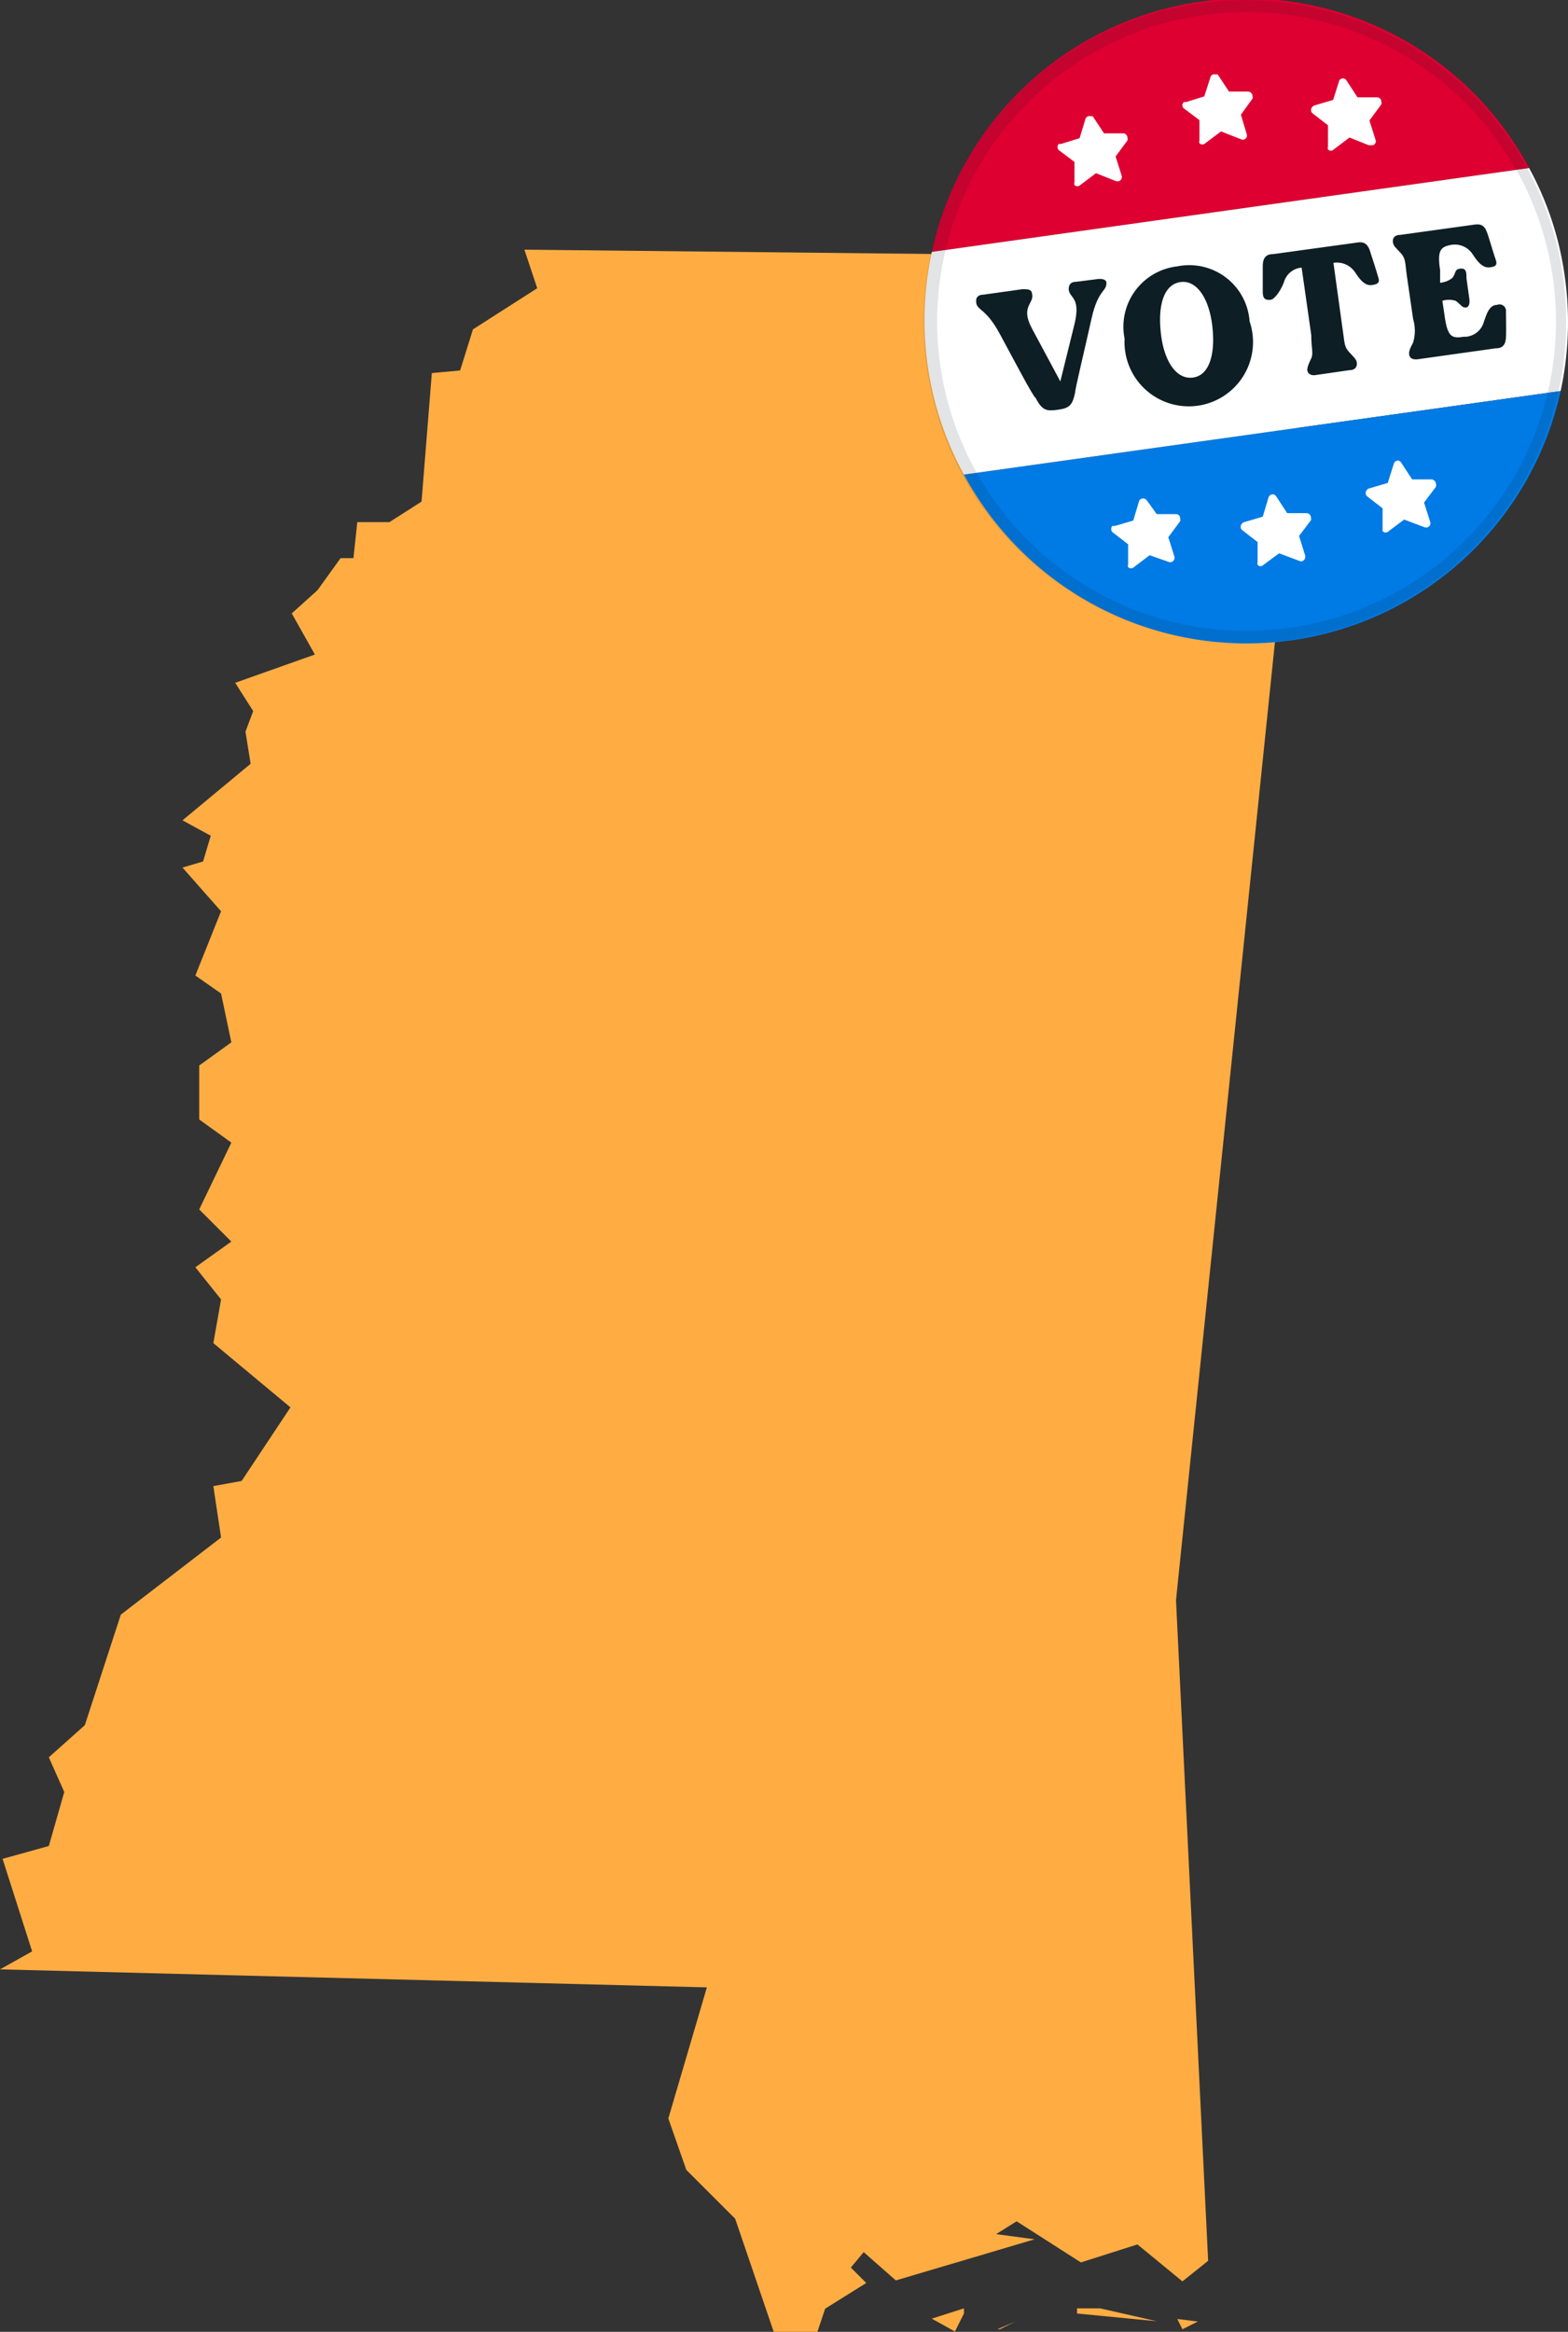 <svg id="Layer_1" data-name="Layer 1" xmlns="http://www.w3.org/2000/svg" viewBox="0 0 48.8 72.57"><rect x="0" y="0" width="48.8" height="72.57" fill="#333333" stroke="none"/><defs><style>.cls-1{fill:#ffad43;}.cls-2{fill:#dd0031;}.cls-3{fill:#fff;}.cls-4{fill:#007ae5;}.cls-5,.cls-6{fill:#0e1e25;}.cls-6{fill-opacity:0.12;fill-rule:evenodd;}</style></defs><path class="cls-1" d="M31.12,72.49l.48-.24-.56.24Zm6.16-.24-.64-.08.16.32ZM30,72v-.16l-1,.32.72.4Zm6,.24-1.76-.4h-.72V72ZM38,8,16.32,7.77l.4,1.2-2,1.28-.4,1.28-.88.08-.32,4-1,.64h-1L11,17.37h-.4l-.72,1-.8.72.72,1.28-2.48.88.56.88-.24.64.16,1L5.68,25.53l.88.48-.24.8L5.68,27l1.2,1.36-.8,2,.8.56.32,1.52-1,.72v1.68l1,.72-1,2.08,1,1-1.12.8.8,1-.24,1.36,2.4,2L7.52,46.09l-.88.16.24,1.6-3.12,2.4L2.64,53.69l-1.12,1L2,55.77l-.48,1.68-1.44.4L1,60.73l-1,.56,22,.56-1.2,4.08.56,1.6,1.52,1.52,1.2,3.52h1.36l.24-.72,1.28-.8-.48-.48.4-.48,1,.88,4.32-1.28L31,69.53l.64-.4,2,1.28,1.76-.56L36.8,71l.8-.64-1-20.56L40.8,9.13,39.84,8Z"/><path class="cls-2" d="M47.59,5.23,29,7.84A10,10,0,0,1,47.59,5.23Z"/><path class="cls-3" d="M48.57,12.17a10.09,10.09,0,0,0,.13-3.56,9.82,9.82,0,0,0-1.11-3.38L29,7.84a10,10,0,0,0,1,6.93Z"/><path class="cls-4" d="M48.57,12.17A10,10,0,0,1,30,14.77Z"/><path class="cls-3" d="M34.11,5.39l-.49.37a.13.13,0,0,1-.18,0,.16.16,0,0,1,0-.09l0-.63-.49-.37a.14.14,0,0,1,0-.19s0,0,.07,0l.58-.18.18-.59a.13.13,0,0,1,.17-.09.15.15,0,0,1,.06,0l.35.53h.6a.14.14,0,0,1,.13.14.19.19,0,0,1,0,.08l-.37.5.19.6a.14.14,0,0,1-.09.17h-.08Z"/><path class="cls-3" d="M38,4.09l-.49.37a.13.13,0,0,1-.18,0,.16.16,0,0,1,0-.09l0-.63-.49-.37a.13.13,0,0,1,0-.19.07.07,0,0,1,.06,0l.58-.18.19-.59a.12.12,0,0,1,.16-.09.13.13,0,0,1,.07,0l.35.53h.6a.14.14,0,0,1,.13.14.11.11,0,0,1,0,.08l-.36.5.18.6a.13.13,0,0,1-.08.17.11.11,0,0,1-.08,0Z"/><path class="cls-3" d="M42,4.28l-.49.37a.12.12,0,0,1-.18,0,.11.11,0,0,1,0-.08V3.9l-.49-.38a.14.14,0,0,1,0-.19.18.18,0,0,1,.07-.05l.58-.17.19-.6a.13.13,0,0,1,.23,0l.34.52h.61a.13.13,0,0,1,.13.14.11.11,0,0,1,0,.08l-.37.5.19.6a.13.13,0,0,1-.08.17H42.6Z"/><path class="cls-3" d="M35.78,17.28l-.49.37a.13.13,0,0,1-.18,0,.11.11,0,0,1,0-.08l0-.63-.49-.38a.14.14,0,0,1,0-.19.18.18,0,0,1,.07,0l.58-.17.18-.6a.13.13,0,0,1,.17-.08.12.12,0,0,1,.07.05L36,16h.6a.13.13,0,0,1,.13.14.19.19,0,0,1,0,.08l-.37.5.19.6a.14.14,0,0,1-.09.17.11.11,0,0,1-.08,0Z"/><path class="cls-3" d="M39.81,17.22l-.49.36a.12.12,0,0,1-.18,0,.11.11,0,0,1,0-.08l0-.63-.49-.38a.14.14,0,0,1,0-.19.18.18,0,0,1,.07-.05l.58-.17.18-.6a.14.14,0,0,1,.17-.09.13.13,0,0,1,.07.06l.34.52h.6a.14.14,0,0,1,.14.14.13.13,0,0,1,0,.08l-.37.49.19.61a.15.15,0,0,1-.08.17.1.1,0,0,1-.09,0Z"/><path class="cls-3" d="M43.7,16.17l-.48.36a.13.13,0,0,1-.19,0,.24.24,0,0,1,0-.08v-.63l-.49-.38a.14.14,0,0,1,0-.19.12.12,0,0,1,.07-.05l.58-.17.19-.6a.13.13,0,0,1,.16-.09.13.13,0,0,1,.07.06l.34.52h.61a.15.15,0,0,1,.13.14.16.16,0,0,1,0,.09l-.37.49.19.6a.13.13,0,0,1-.08.17.14.14,0,0,1-.09,0Z"/><path class="cls-5" d="M34.12,8.69l-.63.08c-.17,0-.22.09-.23.21,0,.31.38.23.19,1.07L33,11.87l-.88-1.64c-.38-.71.08-.77,0-1.09C32.1,9,32,9,31.82,9l-1.21.17c-.17,0-.24.09-.23.21,0,.29.28.17.73,1s1.06,2,1.12,2c.21.41.35.42.71.37s.44-.16.52-.53c0-.12.3-1.35.51-2.3s.5-.84.46-1.15C34.41,8.7,34.29,8.66,34.12,8.69Z"/><path class="cls-5" d="M36.64,8.29A1.89,1.89,0,0,0,35,10.54,2,2,0,1,0,38.89,10,1.88,1.88,0,0,0,36.64,8.29Zm.49,3.46c-.51.07-.9-.49-1-1.37s.09-1.52.6-1.6.9.5,1,1.37S37.64,11.68,37.13,11.75Z"/><path class="cls-5" d="M42.88,8.58c-.07-.24-.17-.54-.24-.76s-.18-.31-.41-.27l-2.62.36c-.22,0-.31.13-.31.38s0,.55,0,.79.1.26.24.25.34-.33.42-.55a.62.62,0,0,1,.55-.45l.3,2.1c0,.38.07.57,0,.72s-.14.3-.12.39.11.16.27.13L42,11.52c.16,0,.23-.09.23-.2s-.06-.17-.23-.35-.15-.3-.21-.69l-.29-2.1a.68.68,0,0,1,.67.29c.13.19.29.44.54.4S42.93,8.74,42.88,8.58Z"/><path class="cls-5" d="M46.59,9.49c-.25,0-.33.31-.41.53a.63.63,0,0,1-.56.46h-.07c-.37.06-.5,0-.59-.65l-.07-.47a.72.72,0,0,1,.41,0c.16.11.2.22.32.21s.13-.17.1-.34l-.08-.57c0-.17,0-.32-.19-.3s-.13.14-.25.29a.71.71,0,0,1-.38.15l0-.39c-.09-.6,0-.73.35-.79a.66.66,0,0,1,.66.29c.13.19.29.44.54.41s.22-.13.16-.3-.16-.53-.24-.76-.18-.3-.4-.27l-2.31.32c-.16,0-.24.09-.23.21s.06.16.23.34.15.31.2.69l.2,1.38a1.29,1.29,0,0,1,0,.73c-.11.21-.14.29-.12.39s.11.15.27.13l2.42-.34c.23,0,.31-.12.32-.36s0-.56,0-.81A.2.2,0,0,0,46.59,9.49Z"/><path class="cls-6" d="M40.14,19.54a9.63,9.63,0,1,0-10.88-8.2A9.63,9.63,0,0,0,40.14,19.54Zm0,.37a10,10,0,1,0-11.3-8.51A10,10,0,0,0,40.19,19.91Z"/></svg>